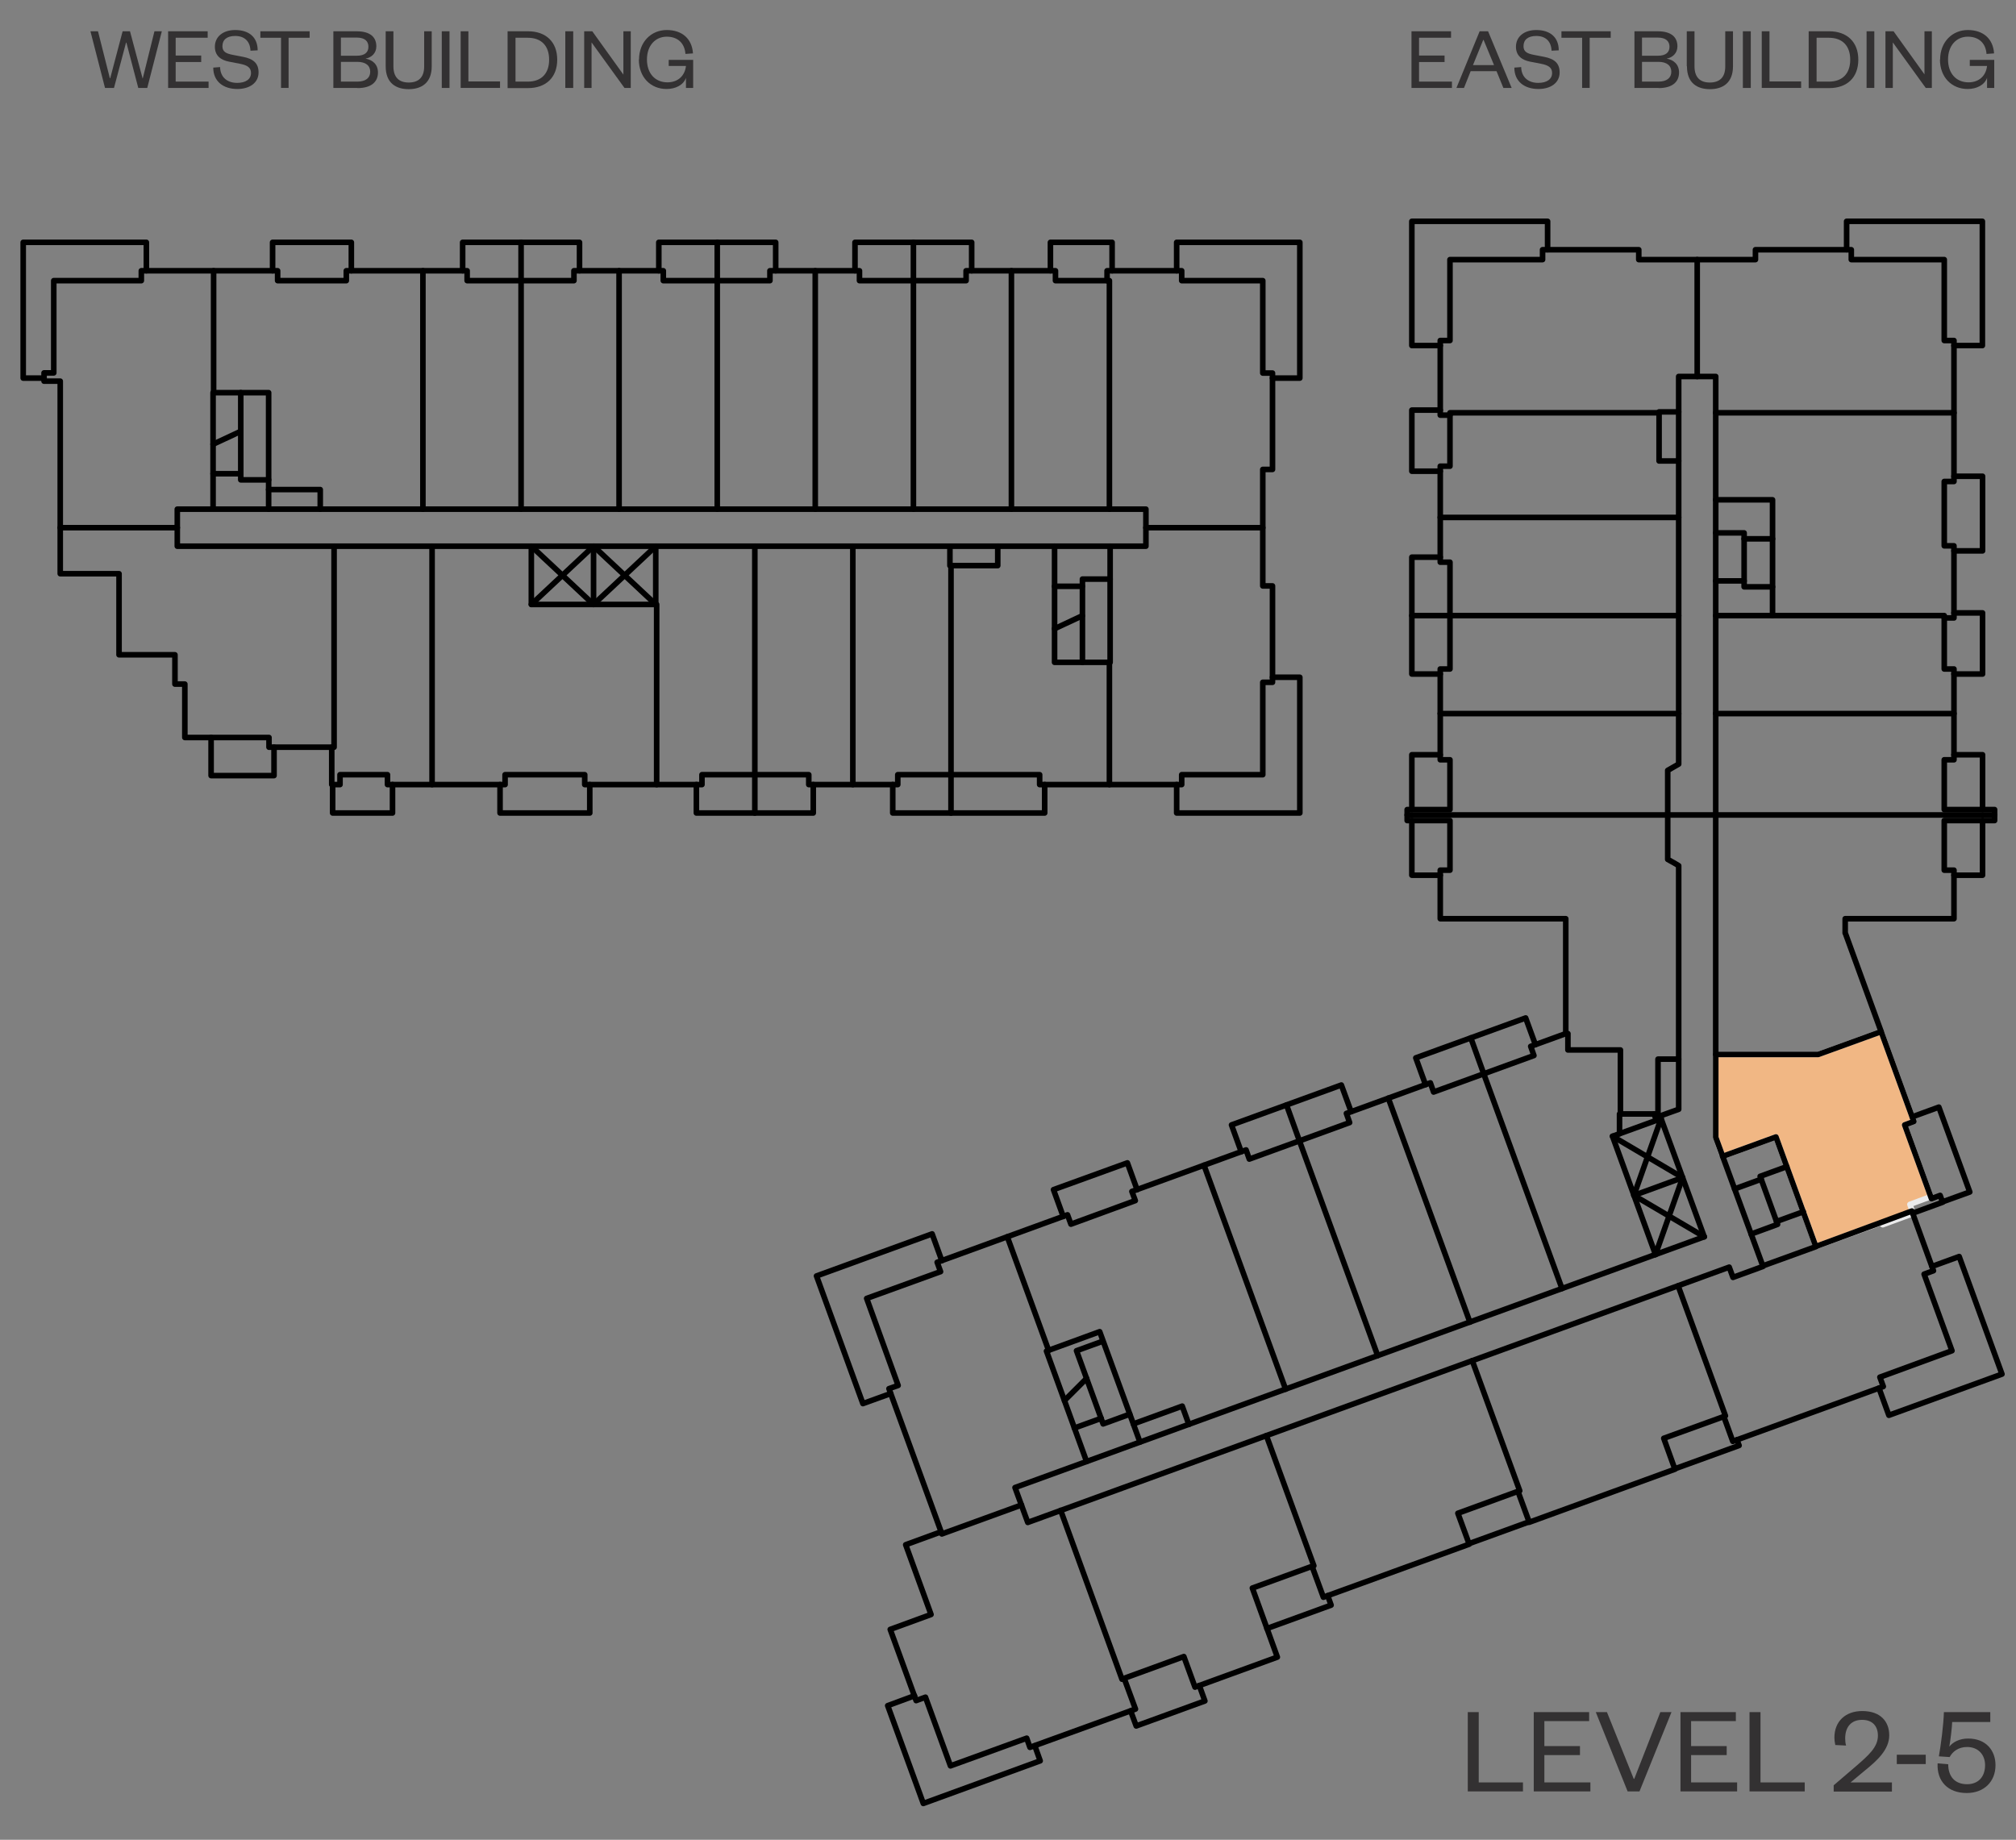 <?xml version="1.0" encoding="UTF-8"?><svg xmlns="http://www.w3.org/2000/svg" xmlns:xlink="http://www.w3.org/1999/xlink" viewBox="0 0 112.12 102.33"><rect x="0" y="0" width="112.12" height="102.33" fill="#808080" stroke="none"/><defs><style>.cls-1{isolation:isolate;}.cls-2{stroke:#ebebec;}.cls-2,.cls-3{stroke-width:.31px;}.cls-2,.cls-3,.cls-4,.cls-5{fill:none;}.cls-2,.cls-3,.cls-5{stroke-linecap:round;stroke-linejoin:round;}.cls-3,.cls-5{stroke:#000;}.cls-6{fill:#f1b784;fill-rule:evenodd;}.cls-7{clip-path:url(#clippath);}.cls-8{clip-path:url(#clippath-3);}.cls-9{clip-path:url(#clippath-5);}.cls-10{fill:#333132;}.cls-5{stroke-width:.47px;}</style><clipPath id="clippath"><rect class="cls-4" x="-482.84" y="-648.06" width="612" height="792"/></clipPath><clipPath id="clippath-3"><rect class="cls-4" x="-162.64" y="1.34" width="290.4" height="108"/></clipPath><clipPath id="clippath-5"><rect class="cls-4" x="-482.84" y="-509.65" width="612" height="489.72"/></clipPath><clipPath id="clippath-6"><rect class="cls-4" x="-482.84" y="-648.06" width="612" height="792"/></clipPath></defs><g class="cls-1"><g id="Layer_1"><g class="cls-7"><polygon class="cls-6" points="104.62 57.38 101.12 58.65 95.41 58.65 95.41 63.26 95.8 64.32 98.77 63.24 100.99 69.33 104.67 67.99 104.71 68.12 106.4 67.5 106.22 66.99 107.38 66.56 105.93 62.57 106.44 62.38 104.62 57.38"/><polygon class="cls-2" points="104.62 57.38 101.12 58.65 95.42 58.65 95.42 63.26 95.8 64.32 98.77 63.24 100.99 69.33 104.67 67.99 104.71 68.12 106.4 67.5 106.22 66.99 107.38 66.56 105.93 62.57 106.44 62.38 104.62 57.38"/><line class="cls-3" x1="33.01" y1="33.62" x2="33.01" y2="30.38"/><polyline class="cls-3" points="36.47 33.62 33.01 30.38 29.55 33.62"/><polyline class="cls-3" points="36.47 30.38 33.01 33.62 29.55 30.38"/><line class="cls-3" x1="90.87" y1="66.49" x2="93.58" y2="65.5"/><polyline class="cls-3" points="92.07 69.78 93.58 65.5 89.68 63.2"/><polyline class="cls-3" points="94.78 68.79 90.87 66.49 92.38 62.22"/><polyline class="cls-3" points="2.45 21.03 1.29 21.03 1.29 13.48 8.14 13.48 8.14 15.06"/><polyline class="cls-3" points="15.16 15.06 15.16 13.48 19.54 13.48 19.54 15.06"/><polyline class="cls-3" points="25.73 15.06 25.73 13.48 32.23 13.48 32.23 15.06"/><line class="cls-3" x1="28.98" y1="13.48" x2="28.98" y2="15.61"/><polyline class="cls-3" points="70.77 37.67 72.29 37.67 72.29 45.22 65.44 45.22 65.44 43.64"/><polyline class="cls-3" points="58.1 43.64 58.1 45.22 49.65 45.22 49.65 43.64"/><line class="cls-3" x1="52.89" y1="43.09" x2="52.89" y2="45.22"/><polyline class="cls-3" points="45.23 43.64 45.23 45.22 38.73 45.22 38.73 43.64"/><line class="cls-3" x1="41.98" y1="43.09" x2="41.98" y2="45.22"/><polyline class="cls-3" points="32.8 43.64 32.8 45.22 27.81 45.22 27.81 43.64"/><polyline class="cls-3" points="21.83 43.64 21.83 45.22 18.5 45.22 18.5 43.64"/><polyline class="cls-3" points="15.24 41.56 15.24 43.14 11.74 43.14 11.74 41.02"/><polyline class="cls-3" points="14.94 26.69 13.39 26.69 13.39 21.84"/><line class="cls-3" x1="13.39" y1="26.35" x2="11.85" y2="26.35"/><line class="cls-3" x1="11.85" y1="24.71" x2="13.39" y2="23.99"/><polyline class="cls-3" points="61.74 32.21 60.2 32.21 60.2 36.84"/><line class="cls-3" x1="58.65" y1="34.97" x2="60.19" y2="34.25"/><line class="cls-3" x1="58.65" y1="32.61" x2="60.19" y2="32.61"/><polyline class="cls-3" points="57.55 97.1 57.85 97.94 51.35 100.31 49.37 94.87 50.86 94.32"/><polyline class="cls-3" points="49.54 77.51 47.99 78.07 45.41 70.97 51.84 68.63 52.38 70.12"/><polyline class="cls-3" points="59.13 67.66 58.59 66.17 62.7 64.68 63.24 66.17"/><polyline class="cls-3" points="69.03 64.06 68.49 62.57 74.6 60.35 75.14 61.83"/><line class="cls-3" x1="71.55" y1="61.46" x2="72.27" y2="63.46"/><polyline class="cls-3" points="79.28 60.33 78.74 58.84 84.85 56.62 85.39 58.1"/><line class="cls-3" x1="81.8" y1="57.73" x2="82.52" y2="59.73"/><polyline class="cls-3" points="80.1 48.68 78.52 48.68 78.52 45.64"/><polyline class="cls-3" points="80.1 41.98 78.52 41.98 78.52 45.03"/><polyline class="cls-3" points="80.1 37.49 78.52 37.49 78.52 30.99 80.1 30.99"/><line class="cls-3" x1="78.52" y1="34.24" x2="80.64" y2="34.24"/><polyline class="cls-3" points="108.67 26.49 110.26 26.49 110.26 30.64 108.67 30.64"/><polyline class="cls-3" points="108.67 34.09 110.26 34.09 110.26 37.49 108.67 37.49"/><polyline class="cls-3" points="108.67 41.98 110.26 41.98 110.26 45.03"/><polyline class="cls-3" points="110.26 45.64 110.26 48.68 108.67 48.68"/><polyline class="cls-3" points="106.35 62.12 107.83 61.58 109.55 66.3 108.03 66.85"/><polyline class="cls-3" points="107.45 70.44 108.96 69.89 111.34 76.43 105.05 78.72 104.5 77.21"/><polyline class="cls-3" points="66.7 93.75 67.01 94.61 63.19 96 62.88 95.16"/><line class="cls-3" x1="95.42" y1="45.33" x2="92.75" y2="45.33"/><line class="cls-3" x1="97.95" y1="65.59" x2="96.47" y2="66.13"/><polyline class="cls-3" points="99.37 64.89 97.89 65.43 98.86 68.1 97.39 68.64"/><line class="cls-3" x1="98.8" y1="67.94" x2="100.29" y2="67.4"/><polyline class="cls-3" points="61.22 74.64 59.87 75.13 61.35 79.2 62.83 78.66"/><line class="cls-3" x1="59.75" y1="79.43" x2="61.24" y2="78.89"/><line class="cls-3" x1="60.43" y1="76.67" x2="59.2" y2="77.9"/><polyline class="cls-3" points="98.58 32.64 97 32.64 97 29.64 95.42 29.64"/><line class="cls-3" x1="98.58" y1="29.97" x2="97" y2="29.97"/><line class="cls-3" x1="95.42" y1="32.31" x2="97" y2="32.31"/><line class="cls-3" x1="39.89" y1="15.61" x2="39.89" y2="13.48"/><polyline class="cls-3" points="93.14 81.7 96.72 80.4 96.6 80.08"/><line class="cls-3" x1="81.7" y1="85.86" x2="85.03" y2="84.65"/><polyline class="cls-3" points="73.84 88.75 74.03 89.28 70.46 90.58"/><polyline class="cls-3" points="102.7 13.89 102.7 12.31 110.25 12.31 110.25 19.22 108.67 19.22"/><polyline class="cls-3" points="80.1 19.22 78.52 19.22 78.52 12.31 86.07 12.31 86.07 13.89"/><polyline class="cls-3" points="80.1 22.81 78.52 22.81 78.52 26.21 80.1 26.21"/><polyline class="cls-3" points="36.64 15.06 36.64 13.48 43.14 13.48 43.14 15.06"/><line class="cls-3" x1="50.8" y1="15.61" x2="50.8" y2="13.48"/><polyline class="cls-3" points="47.55 15.06 47.55 13.48 54.04 13.48 54.04 15.06"/><polyline class="cls-3" points="58.42 15.06 58.42 13.48 61.85 13.48 61.85 15.06"/><polyline class="cls-3" points="65.44 15.06 65.44 13.48 72.29 13.48 72.29 21.03 70.77 21.03"/><polygon class="cls-3" points="2.45 21.2 2.45 20.74 2.99 20.74 2.99 15.61 7.86 15.61 7.86 15.06 15.44 15.06 15.44 15.61 19.26 15.61 19.26 15.06 25.98 15.06 25.98 15.61 31.92 15.61 31.92 15.06 36.89 15.06 36.89 15.61 42.82 15.61 42.82 15.06 47.8 15.06 47.8 15.61 53.73 15.61 53.73 15.06 58.7 15.06 58.7 15.61 61.57 15.61 61.57 15.06 65.72 15.06 65.72 15.61 70.23 15.61 70.23 20.75 70.77 20.75 70.77 26.11 70.23 26.11 70.23 32.59 70.77 32.59 70.77 37.95 70.23 37.95 70.23 43.09 65.72 43.09 65.72 43.64 57.82 43.64 57.82 43.09 49.93 43.09 49.93 43.64 44.98 43.64 44.98 43.09 39.04 43.09 39.04 43.64 32.52 43.64 32.52 43.09 28.09 43.09 28.09 43.64 21.55 43.64 21.55 43.09 18.91 43.09 18.91 43.64 18.45 43.64 18.45 41.56 14.96 41.56 14.96 41.02 10.28 41.02 10.28 38.05 9.73 38.05 9.73 36.42 6.62 36.42 6.62 31.91 3.35 31.91 3.35 21.2 2.45 21.2"/><rect class="cls-3" x="9.86" y="28.32" width="53.87" height="2.06"/><line class="cls-3" x1="9.86" y1="29.35" x2="3.35" y2="29.35"/><polyline class="cls-3" points="18.58 30.38 18.58 41.56 18.45 41.56"/><line class="cls-3" x1="24.03" y1="30.38" x2="24.03" y2="43.64"/><polyline class="cls-3" points="29.55 30.38 29.55 33.62 36.47 33.62 36.47 30.38"/><polyline class="cls-3" points="36.52 43.64 36.52 33.62 36.47 33.62"/><line class="cls-3" x1="41.98" y1="43.09" x2="41.98" y2="30.38"/><line class="cls-3" x1="47.43" y1="43.64" x2="47.43" y2="30.38"/><line class="cls-3" x1="52.89" y1="43.09" x2="52.89" y2="31.46"/><polyline class="cls-3" points="52.83 30.46 52.83 31.46 55.49 31.46 55.49 30.38"/><polyline class="cls-3" points="58.65 30.38 58.65 36.84 61.74 36.84 61.74 30.38"/><line class="cls-3" x1="61.7" y1="43.64" x2="61.7" y2="36.84"/><line class="cls-3" x1="70.23" y1="29.35" x2="63.73" y2="29.35"/><polyline class="cls-3" points="61.7 28.32 61.7 15.61 61.57 15.61"/><line class="cls-3" x1="56.25" y1="28.32" x2="56.25" y2="15.06"/><line class="cls-3" x1="50.8" y1="28.32" x2="50.8" y2="15.61"/><line class="cls-3" x1="45.34" y1="28.32" x2="45.34" y2="15.06"/><line class="cls-3" x1="39.89" y1="28.32" x2="39.89" y2="15.61"/><line class="cls-3" x1="34.43" y1="28.32" x2="34.43" y2="15.06"/><line class="cls-3" x1="28.98" y1="28.32" x2="28.98" y2="15.61"/><line class="cls-3" x1="23.52" y1="28.32" x2="23.52" y2="15.06"/><polyline class="cls-3" points="11.85 28.21 11.85 21.84 14.94 21.84 14.94 28.32"/><polyline class="cls-3" points="17.81 28.32 17.81 27.23 14.94 27.23"/><line class="cls-3" x1="11.88" y1="21.84" x2="11.88" y2="15.06"/><polygon class="cls-3" points="80.64 14.44 85.79 14.44 85.79 13.89 91.14 13.89 91.14 14.44 97.63 14.44 97.63 13.89 102.96 13.89 102.96 14.44 108.13 14.44 108.13 18.94 108.67 18.94 108.67 26.78 108.13 26.78 108.13 30.36 108.67 30.36 108.67 34.37 108.13 34.37 108.13 37.21 108.67 37.21 108.67 42.26 108.13 42.26 108.13 45.03 110.93 45.03 110.93 45.64 108.13 45.64 108.13 48.4 108.67 48.4 108.67 51.1 102.62 51.1 102.62 51.9 102.63 51.91 106.44 62.38 105.93 62.57 107.42 66.67 107.9 66.49 108.04 66.87 106.37 67.48 107.53 70.68 107.01 70.87 108.56 75.13 104.55 76.6 104.74 77.12 96.37 80.17 95.87 78.79 92.53 80 93.15 81.72 85.05 84.67 84.42 82.95 81.08 84.17 81.71 85.89 73.6 88.84 72.97 87.12 69.65 88.33 71.04 92.17 66.46 93.84 65.84 92.14 62.52 93.35 63.15 95.06 57.28 97.19 57.1 96.68 52.86 98.22 51.47 94.4 50.95 94.59 49.51 90.63 51.78 89.8 50.37 85.92 52.34 85.2 49.44 77.24 49.95 77.06 48.2 72.22 52.31 70.73 52.12 70.21 59.37 67.57 59.56 68.09 63.14 66.78 62.95 66.27 69.3 63.96 69.48 64.47 75.06 62.44 74.88 61.93 79.55 60.23 79.73 60.74 85.31 58.71 85.13 58.2 87.08 57.49 87.08 51.1 80.1 51.1 80.1 48.4 80.64 48.4 80.64 45.64 78.26 45.64 78.26 45.03 80.64 45.03 80.64 42.26 80.1 42.26 80.1 37.21 80.64 37.21 80.64 31.27 80.1 31.27 80.1 25.93 80.64 25.93 80.64 23.09 80.1 23.09 80.1 18.94 80.64 18.94 80.64 14.44"/><polyline class="cls-3" points="94.78 68.79 92.38 62.22 89.68 63.2 92.07 69.78"/><polyline class="cls-3" points="90.07 63.06 90.07 61.96 91.99 61.96 92.12 62.31"/><polyline class="cls-3" points="92.38 62.22 92.33 62.07 93.36 61.7 93.36 48.15 93.11 48 92.75 47.8 92.75 42.85 93.36 42.5 93.36 20.94 95.42 20.94 95.42 63.26 98.05 70.44 96.38 71.05 96.17 70.48 57.16 84.68 56.45 82.74 94.78 68.79"/><polyline class="cls-3" points="93.36 58.91 92.21 58.91 92.21 61.96 91.99 61.96"/><polyline class="cls-3" points="93.36 22.91 92.27 22.91 92.27 25.64 93.36 25.64"/><polyline class="cls-3" points="95.42 27.8 98.58 27.8 98.58 34.24 95.42 34.24"/><polyline class="cls-3" points="95.8 64.32 98.77 63.24 100.99 69.34 98.04 70.41"/><polyline class="cls-3" points="60.43 81.29 58.2 75.15 61.16 74.07 63.4 80.21"/><polyline class="cls-3" points="66.12 79.23 65.75 78.21 63.03 79.2"/><line class="cls-3" x1="94.39" y1="20.94" x2="94.39" y2="14.44"/><line class="cls-3" x1="95.42" y1="22.96" x2="108.67" y2="22.96"/><polyline class="cls-3" points="108.13 34.37 108.13 34.24 98.58 34.24"/><line class="cls-3" x1="108.67" y1="39.69" x2="95.42" y2="39.69"/><line class="cls-3" x1="95.42" y1="45.33" x2="110.93" y2="45.33"/><line class="cls-3" x1="78.26" y1="45.33" x2="92.75" y2="45.33"/><polyline class="cls-3" points="95.42 58.65 101.12 58.65 104.62 57.38"/><polyline class="cls-3" points="106.37 67.48 106.33 67.36 100.99 69.33"/><polyline class="cls-3" points="62.52 93.35 62.4 93.4 58.99 84.01"/><polyline class="cls-3" points="52.34 85.2 52.38 85.32 56.81 83.71"/><line class="cls-3" x1="56.02" y1="68.79" x2="58.32" y2="75.11"/><line class="cls-3" x1="66.96" y1="64.81" x2="71.5" y2="77.27"/><line class="cls-3" x1="72.27" y1="63.46" x2="76.62" y2="75.4"/><line class="cls-3" x1="77.21" y1="61.08" x2="81.75" y2="73.54"/><line class="cls-3" x1="82.52" y1="59.73" x2="86.87" y2="71.67"/><polyline class="cls-3" points="87.08 57.49 87.2 57.49 87.2 58.4 90.12 58.4 90.12 61.96"/><line class="cls-3" x1="80.1" y1="39.69" x2="93.36" y2="39.69"/><line class="cls-3" x1="80.64" y1="34.24" x2="93.36" y2="34.24"/><line class="cls-3" x1="80.1" y1="28.78" x2="93.36" y2="28.78"/><polyline class="cls-3" points="80.64 23.09 80.64 22.96 92.27 22.96"/><polyline class="cls-3" points="72.97 87.12 73.07 87.09 70.43 79.85"/><polyline class="cls-3" points="84.42 82.95 84.52 82.92 81.88 75.68"/><polyline class="cls-3" points="95.87 78.79 95.96 78.75 93.33 71.52"/><g class="cls-8"><rect class="cls-3" x="-234.52" y="-436.92" width="450.14" height="582.54"/></g><g><path class="cls-10" d="M82.24,95.23v3.91h2.46v.5h-3.07v-4.41h.61Z"/><path class="cls-10" d="M88.45,99.64h-3.15v-4.41h3.08v.5h-2.49v1.39h1.98v.5h-1.98v1.52h2.56v.5Z"/><path class="cls-10" d="M90.52,99.64l-1.77-4.41h.62l1.49,3.71h.03l1.45-3.71h.62l-1.78,4.41h-.66Z"/><path class="cls-10" d="M96.61,99.64h-3.15v-4.41h3.08v.5h-2.49v1.39h1.98v.5h-1.98v1.52h2.56v.5Z"/><path class="cls-10" d="M97.91,95.23v3.91h2.46v.5h-3.07v-4.41h.61Z"/><path class="cls-10" d="M105.22,99.12v.53h-3.24v-.35l1.25-1.07c.69-.6,1.21-1.05,1.21-1.69,0-.52-.29-.88-.88-.88s-.94,.38-.94,1.03c0,.13,.01,.27,.05,.4l-.6-.03c-.03-.14-.05-.28-.05-.41,0-.9,.61-1.48,1.55-1.48,1.03,0,1.5,.6,1.5,1.35,0,.8-.68,1.41-1.32,1.93l-.83,.69h2.3Z"/><path class="cls-10" d="M105.49,97.6h1.61v.52h-1.61v-.52Z"/><path class="cls-10" d="M110.69,95.78h-2.12c0,.24-.11,1.14-.16,1.37,.2-.25,.56-.45,1.05-.45,1,0,1.52,.67,1.52,1.48,0,.92-.64,1.55-1.6,1.55-1.06,0-1.67-.67-1.62-1.65l.59,.05c0,.67,.36,1.11,1.05,1.11,.62,0,1-.41,1-1.06,0-.58-.38-1.01-1-1.01-.49,0-.81,.26-.97,.56l-.6-.04c.11-.61,.26-1.74,.28-2.46h2.58v.55Z"/></g><g class="cls-9"><rect class="cls-5" x="-513.46" y="-634.81" width="678.3" height="877.8"/></g><g><path class="cls-10" d="M7.92,4.36h.02l.65-2.62h.41l-.81,3.15h-.5l-.66-2.52h-.02l-.67,2.52h-.5l-.81-3.15h.42l.66,2.61h.02l.69-2.61h.41l.7,2.62Z"/><path class="cls-10" d="M11.6,4.89h-2.25V1.74h2.2v.36h-1.78v.99h1.42v.36h-1.42v1.09h1.83v.36Z"/><path class="cls-10" d="M12.24,3.74c.02,.58,.42,.87,.95,.87,.47,0,.77-.2,.77-.55,0-.29-.19-.43-.6-.51l-.62-.12c-.47-.09-.79-.34-.79-.83,0-.55,.44-.93,1.13-.93,.79,0,1.25,.42,1.25,1.13l-.4,.02c-.02-.52-.33-.82-.85-.82-.46,0-.71,.21-.71,.57,0,.31,.21,.41,.57,.48l.57,.11c.58,.11,.87,.36,.87,.87,0,.58-.5,.92-1.18,.92-.78,0-1.34-.42-1.34-1.19l.39-.03Z"/><path class="cls-10" d="M15.63,4.89V2.1h-1.15v-.36h2.74v.36h-1.17v2.79h-.43Z"/><path class="cls-10" d="M19.88,4.89h-1.34V1.74h1.29c.78,0,1.1,.34,1.1,.84,0,.37-.26,.62-.6,.68,.39,.07,.69,.32,.69,.77,0,.55-.4,.87-1.14,.87Zm-.92-1.79h.88c.46,0,.65-.2,.65-.5s-.19-.51-.65-.51h-.88v1.01Zm0,.34v1.1h.91c.47,0,.72-.21,.72-.55s-.25-.55-.72-.55h-.91Z"/><path class="cls-10" d="M21.45,3.68V1.74h.43v1.95c0,.6,.3,.9,.85,.9s.86-.29,.86-.89V1.74h.42v1.95c0,.92-.57,1.27-1.28,1.27s-1.28-.34-1.28-1.27Z"/><path class="cls-10" d="M25,1.74v3.15h-.43V1.74h.43Z"/><path class="cls-10" d="M26.05,1.74v2.79h1.76v.36h-2.19V1.74h.43Z"/><path class="cls-10" d="M28.23,1.74h1.14c.99,0,1.62,.59,1.62,1.58s-.63,1.58-1.62,1.58h-1.14V1.74Zm1.12,2.8c.77,0,1.19-.46,1.19-1.22s-.42-1.22-1.19-1.22h-.68v2.44h.68Z"/><path class="cls-10" d="M31.88,1.74v3.15h-.44V1.74h.44Z"/><path class="cls-10" d="M34.67,4.15V1.74h.41v3.15h-.35l-1.83-2.53v2.53h-.41V1.74h.45l1.73,2.41Z"/><path class="cls-10" d="M35.54,3.31c0-.97,.67-1.64,1.54-1.64s1.41,.5,1.46,1.3l-.42,.03c-.04-.58-.41-.96-1.04-.96s-1.1,.49-1.1,1.27,.46,1.27,1.14,1.27c.59,0,.97-.37,1.03-.91h-.96v-.34h1.36v1.56h-.4v-.56c-.14,.4-.58,.62-1.08,.62-.89,0-1.54-.66-1.54-1.64Z"/></g><g><path class="cls-10" d="M80.75,4.89h-2.25V1.74h2.2v.36h-1.78v.99h1.42v.36h-1.42v1.09h1.83v.36Z"/><path class="cls-10" d="M82.76,1.74l1.31,3.15h-.46l-.38-.93h-1.44l-.37,.93h-.42l1.29-3.15h.48Zm-.83,1.88h1.16l-.58-1.4h-.02l-.57,1.4Z"/><path class="cls-10" d="M84.6,3.74c.02,.58,.42,.87,.95,.87,.47,0,.77-.2,.77-.55,0-.29-.19-.43-.6-.51l-.62-.12c-.47-.09-.79-.34-.79-.83,0-.55,.44-.93,1.13-.93,.79,0,1.25,.42,1.25,1.13l-.4,.02c-.02-.52-.33-.82-.85-.82-.46,0-.71,.21-.71,.57,0,.31,.21,.41,.57,.48l.57,.11c.58,.11,.87,.36,.87,.87,0,.58-.5,.92-1.18,.92-.78,0-1.34-.42-1.34-1.19l.39-.03Z"/><path class="cls-10" d="M87.99,4.89V2.1h-1.15v-.36h2.74v.36h-1.17v2.79h-.43Z"/><path class="cls-10" d="M92.24,4.89h-1.34V1.74h1.29c.78,0,1.1,.34,1.1,.84,0,.37-.26,.62-.6,.68,.39,.07,.69,.32,.69,.77,0,.55-.4,.87-1.14,.87Zm-.92-1.79h.88c.46,0,.65-.2,.65-.5s-.2-.51-.65-.51h-.88v1.01Zm0,.34v1.1h.91c.47,0,.72-.21,.72-.55s-.25-.55-.72-.55h-.91Z"/><path class="cls-10" d="M93.81,3.68V1.74h.43v1.95c0,.6,.3,.9,.85,.9s.86-.29,.86-.89V1.74h.43v1.95c0,.92-.57,1.27-1.28,1.27s-1.28-.34-1.28-1.27Z"/><path class="cls-10" d="M97.37,1.74v3.15h-.44V1.74h.44Z"/><path class="cls-10" d="M98.41,1.74v2.79h1.76v.36h-2.19V1.74h.44Z"/><path class="cls-10" d="M100.59,1.74h1.14c.99,0,1.62,.59,1.62,1.58s-.62,1.58-1.62,1.58h-1.14V1.74Zm1.12,2.8c.77,0,1.19-.46,1.19-1.22s-.42-1.22-1.19-1.22h-.68v2.44h.68Z"/><path class="cls-10" d="M104.24,1.74v3.15h-.43V1.74h.43Z"/><path class="cls-10" d="M107.03,4.15V1.74h.41v3.15h-.34l-1.83-2.53v2.53h-.41V1.74h.45l1.73,2.41Z"/><path class="cls-10" d="M107.9,3.31c0-.97,.67-1.64,1.54-1.64s1.41,.5,1.46,1.3l-.42,.03c-.04-.58-.41-.96-1.04-.96s-1.1,.49-1.1,1.27,.46,1.27,1.14,1.27c.59,0,.97-.37,1.03-.91h-.96v-.34h1.36v1.56h-.4v-.56c-.14,.4-.58,.62-1.08,.62-.89,0-1.54-.66-1.54-1.64Z"/></g></g></g></g></svg>